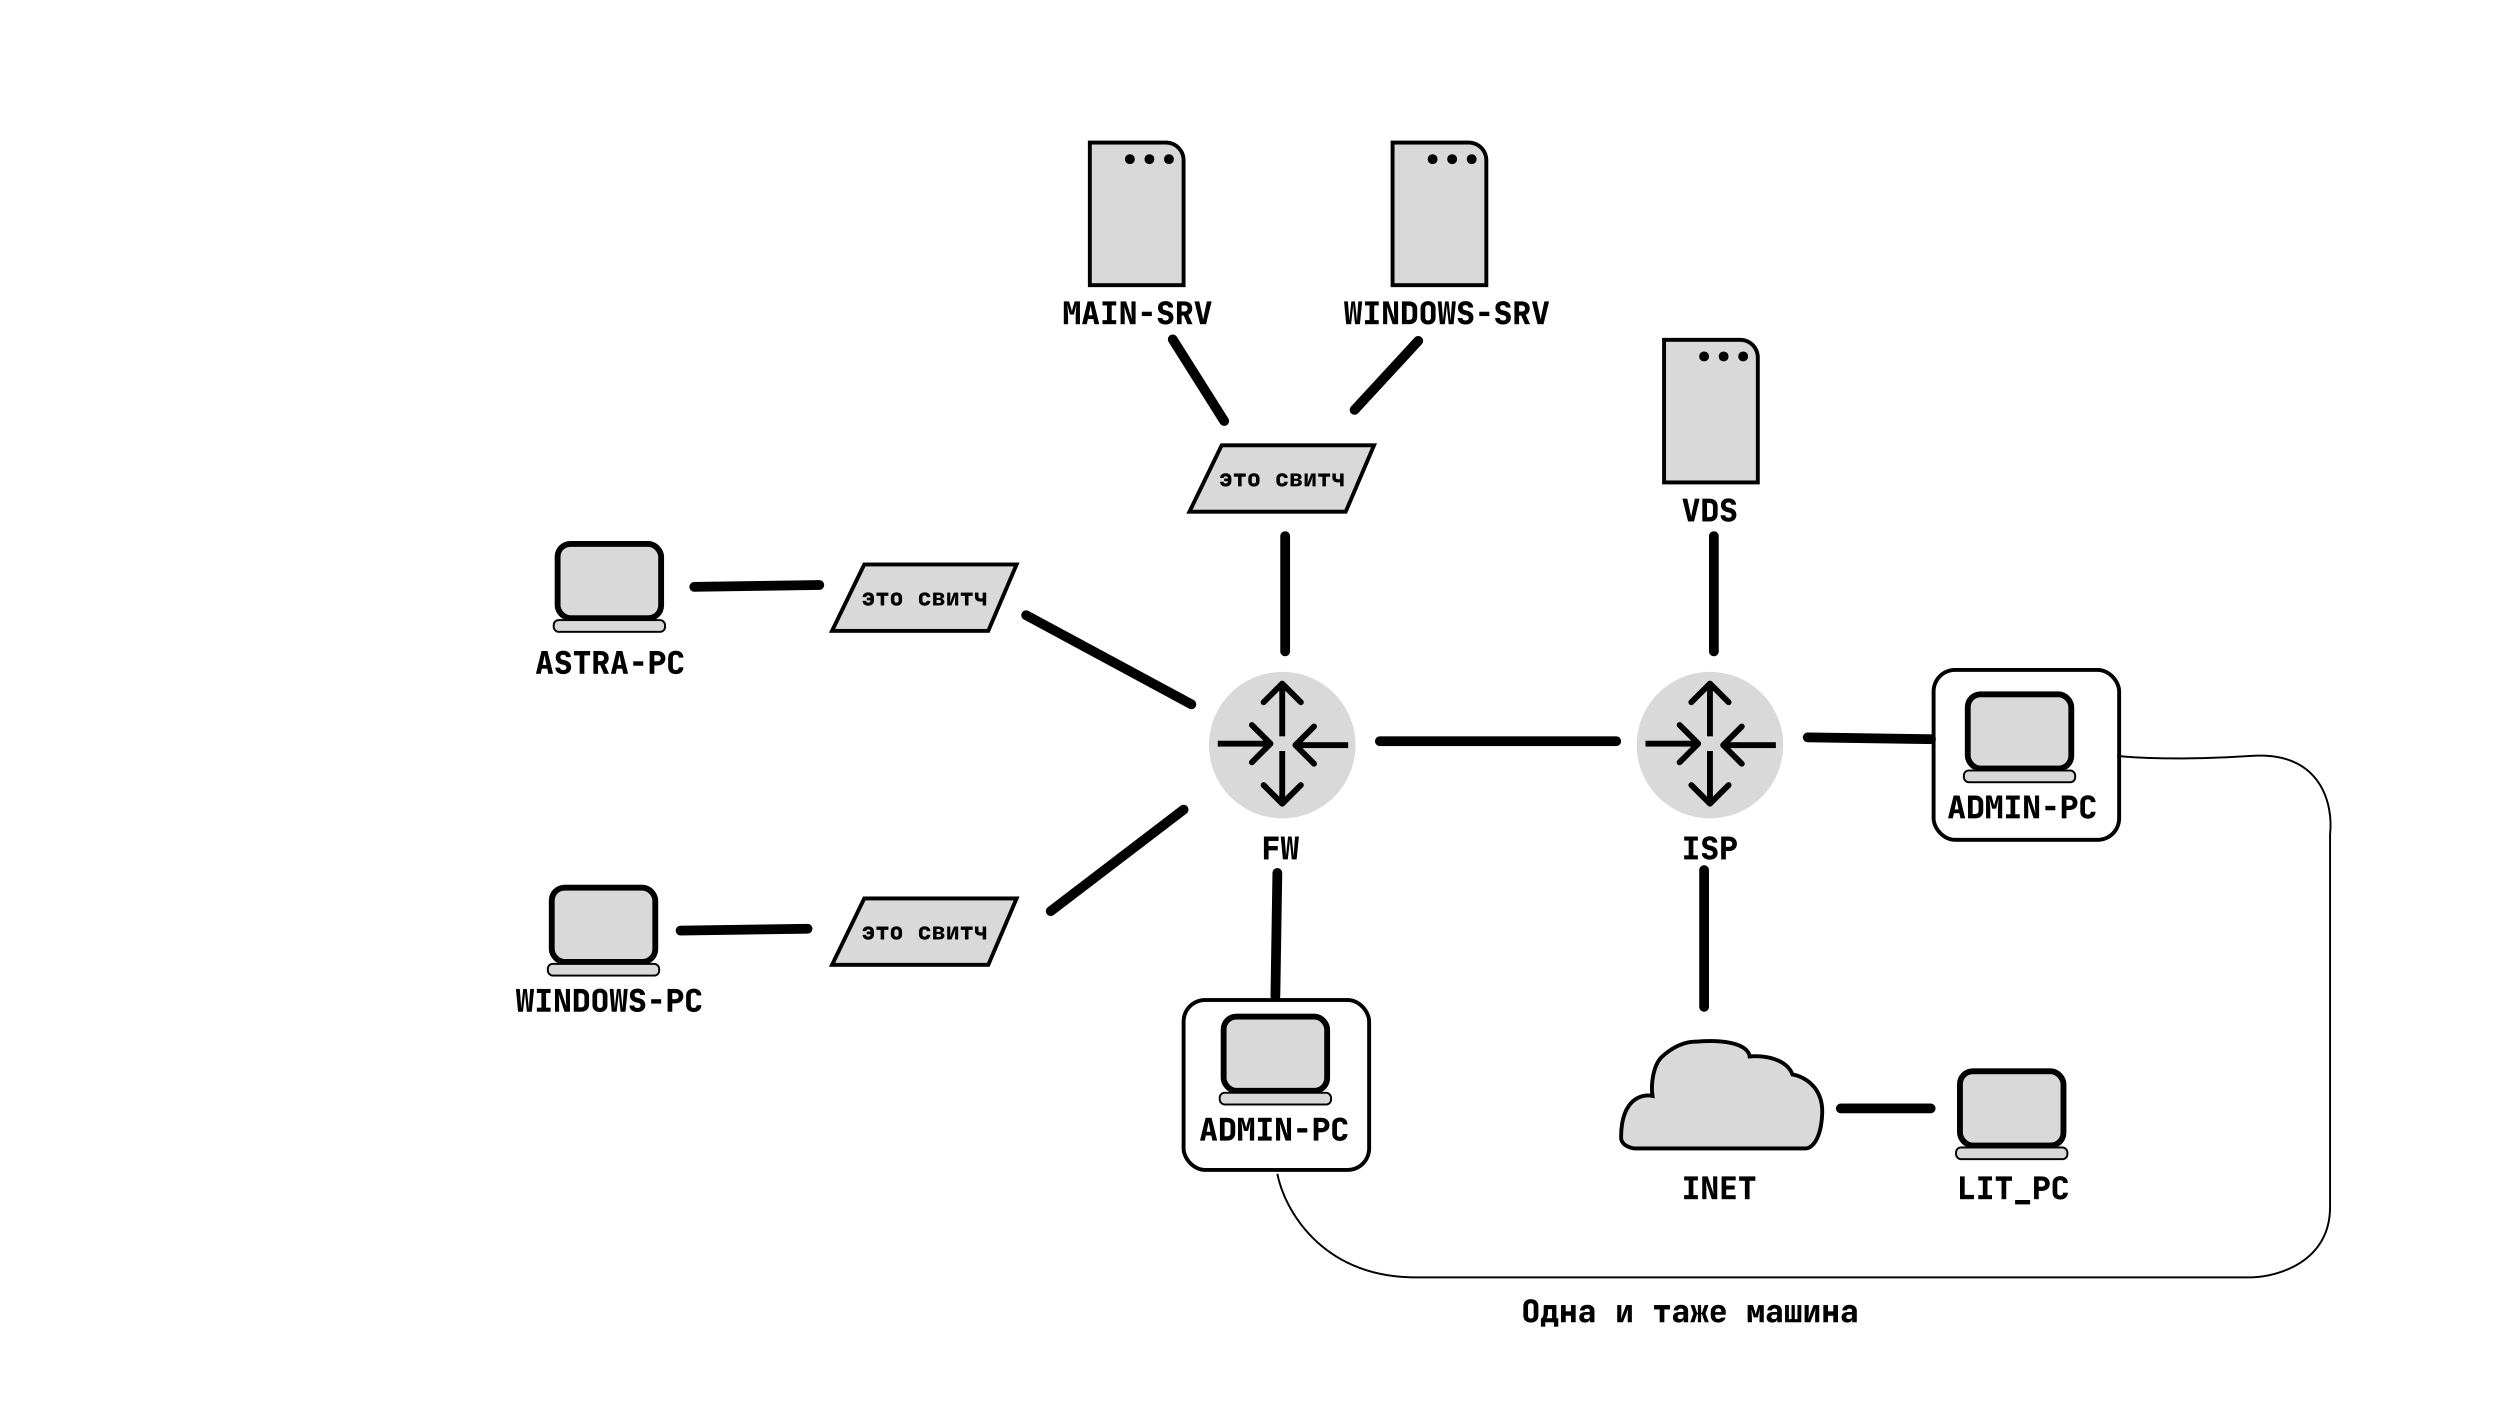 <svg width="1280" height="720" viewBox="0 0 1280 720" fill="none" xmlns="http://www.w3.org/2000/svg">
<rect width="1280" height="720" fill="white"/>
<circle cx="875.5" cy="381.5" r="37.5" fill="#D9D9D9"/>
<path d="M881.189 382.561C880.604 381.975 880.604 381.025 881.189 380.439L890.735 370.893C891.321 370.308 892.271 370.308 892.857 370.893C893.442 371.479 893.442 372.429 892.857 373.015L884.371 381.5L892.857 389.985C893.442 390.571 893.442 391.521 892.857 392.107C892.271 392.692 891.321 392.692 890.735 392.107L881.189 382.561ZM909.25 383H882.25V380H909.25V383Z" fill="black"/>
<path d="M870.561 381.811C871.146 381.225 871.146 380.275 870.561 379.689L861.015 370.143C860.429 369.558 859.479 369.558 858.893 370.143C858.308 370.729 858.308 371.679 858.893 372.265L867.379 380.75L858.893 389.235C858.308 389.821 858.308 390.771 858.893 391.357C859.479 391.942 860.429 391.942 861.015 391.357L870.561 381.811ZM842.5 382.25H869.5V379.25H842.5V382.25Z" fill="black"/>
<path d="M874.439 348.939C875.025 348.354 875.975 348.354 876.561 348.939L886.107 358.485C886.692 359.071 886.692 360.021 886.107 360.607C885.521 361.192 884.571 361.192 883.985 360.607L875.5 352.121L867.015 360.607C866.429 361.192 865.479 361.192 864.893 360.607C864.308 360.021 864.308 359.071 864.893 358.485L874.439 348.939ZM874 377V350H877V377H874Z" fill="black"/>
<path d="M874.439 412.561C875.025 413.146 875.975 413.146 876.561 412.561L886.107 403.015C886.692 402.429 886.692 401.479 886.107 400.893C885.521 400.308 884.571 400.308 883.985 400.893L875.5 409.379L867.015 400.893C866.429 400.308 865.479 400.308 864.893 400.893C864.308 401.479 864.308 402.429 864.893 403.015L874.439 412.561ZM874 384.5V411.5H877V384.5H874Z" fill="black"/>
<path d="M862.28 440V437.92H864.6V430.4H862.28V428.32H869.32V430.4H867V437.92H869.32V440H862.28ZM875.394 440.16C874.572 440.16 873.858 440.021 873.25 439.744C872.642 439.467 872.172 439.077 871.842 438.576C871.511 438.075 871.346 437.483 871.346 436.8H873.746C873.746 437.195 873.895 437.509 874.194 437.744C874.503 437.968 874.919 438.08 875.442 438.08C875.943 438.08 876.332 437.968 876.61 437.744C876.898 437.52 877.042 437.211 877.042 436.816C877.042 436.475 876.935 436.181 876.722 435.936C876.508 435.691 876.21 435.525 875.826 435.44L874.642 435.168C873.65 434.933 872.876 434.501 872.322 433.872C871.778 433.232 871.506 432.453 871.506 431.536C871.506 430.853 871.66 430.261 871.97 429.76C872.29 429.248 872.738 428.853 873.314 428.576C873.89 428.299 874.572 428.16 875.362 428.16C876.556 428.16 877.5 428.459 878.194 429.056C878.898 429.643 879.25 430.437 879.25 431.44H876.85C876.85 431.067 876.716 430.773 876.45 430.56C876.194 430.347 875.82 430.24 875.33 430.24C874.871 430.24 874.519 430.347 874.274 430.56C874.028 430.763 873.906 431.056 873.906 431.44C873.906 431.781 874.002 432.075 874.194 432.32C874.396 432.555 874.679 432.715 875.042 432.8L876.29 433.088C877.324 433.323 878.108 433.749 878.642 434.368C879.175 434.976 879.442 435.755 879.442 436.704C879.442 437.387 879.271 437.989 878.93 438.512C878.599 439.035 878.13 439.44 877.522 439.728C876.924 440.016 876.215 440.16 875.394 440.16ZM881.243 440V428.32H885.228C886.049 428.32 886.764 428.475 887.372 428.784C887.99 429.093 888.465 429.525 888.796 430.08C889.137 430.635 889.308 431.285 889.308 432.032C889.308 432.768 889.137 433.419 888.796 433.984C888.454 434.539 887.98 434.971 887.372 435.28C886.764 435.589 886.049 435.744 885.228 435.744H883.644V440H881.243ZM883.644 433.584H885.228C885.74 433.584 886.145 433.445 886.444 433.168C886.753 432.88 886.908 432.501 886.908 432.032C886.908 431.563 886.753 431.189 886.444 430.912C886.145 430.624 885.74 430.48 885.228 430.48H883.644V433.584Z" fill="black"/>
<path d="M997.4 419L1000.26 407.32H1003.3L1006.2 419H1003.75L1003.19 416.36H1000.41L999.848 419H997.4ZM1000.81 414.44H1002.78L1002.22 411.624C1002.14 411.219 1002.06 410.819 1001.98 410.424C1001.9 410.019 1001.84 409.704 1001.8 409.48C1001.76 409.704 1001.7 410.013 1001.62 410.408C1001.56 410.803 1001.49 411.203 1001.4 411.608L1000.81 414.44ZM1007.6 419V407.32H1011.39C1012.2 407.32 1012.91 407.475 1013.51 407.784C1014.11 408.093 1014.58 408.531 1014.91 409.096C1015.26 409.651 1015.43 410.307 1015.43 411.064V415.24C1015.43 415.987 1015.26 416.643 1014.91 417.208C1014.58 417.773 1014.11 418.216 1013.51 418.536C1012.91 418.845 1012.2 419 1011.39 419H1007.6ZM1010 416.76H1011.39C1011.88 416.76 1012.28 416.621 1012.58 416.344C1012.88 416.067 1013.03 415.699 1013.03 415.24V411.064C1013.03 410.616 1012.88 410.253 1012.58 409.976C1012.28 409.699 1011.88 409.56 1011.39 409.56H1010V416.76ZM1016.86 419V407.32H1019.56L1020.64 411C1020.75 411.384 1020.84 411.72 1020.89 412.008C1020.96 412.296 1020.99 412.499 1021 412.616C1021.01 412.499 1021.05 412.296 1021.1 412.008C1021.16 411.72 1021.25 411.384 1021.36 411L1022.41 407.32H1025.12V419H1022.92V415.8C1022.92 415.213 1022.93 414.6 1022.96 413.96C1022.99 413.309 1023.02 412.664 1023.07 412.024C1023.11 411.384 1023.16 410.787 1023.21 410.232C1023.26 409.667 1023.31 409.176 1023.36 408.76L1022.01 414.04H1019.98L1018.57 408.76C1018.62 409.155 1018.68 409.629 1018.73 410.184C1018.78 410.728 1018.83 411.32 1018.88 411.96C1018.93 412.589 1018.97 413.235 1019 413.896C1019.04 414.557 1019.05 415.192 1019.05 415.8V419H1016.86ZM1027.06 419V416.92H1029.38V409.4H1027.06V407.32H1034.1V409.4H1031.78V416.92H1034.1V419H1027.06ZM1036.34 419V407.32H1039.14L1042.16 416.36C1042.13 415.965 1042.09 415.512 1042.05 415C1042 414.477 1041.97 413.96 1041.94 413.448C1041.91 412.925 1041.9 412.483 1041.9 412.12V407.32H1044.02V419H1041.22L1038.22 409.96C1038.26 410.301 1038.29 410.707 1038.32 411.176C1038.35 411.645 1038.38 412.12 1038.4 412.6C1038.43 413.08 1038.45 413.507 1038.45 413.88V419H1036.34ZM1047.21 414.84V412.6H1052.33V414.84H1047.21ZM1055.62 419V407.32H1059.6C1060.42 407.32 1061.14 407.475 1061.75 407.784C1062.37 408.093 1062.84 408.525 1063.17 409.08C1063.51 409.635 1063.68 410.285 1063.68 411.032C1063.68 411.768 1063.51 412.419 1063.17 412.984C1062.83 413.539 1062.35 413.971 1061.75 414.28C1061.14 414.589 1060.42 414.744 1059.6 414.744H1058.02V419H1055.62ZM1058.02 412.584H1059.6C1060.11 412.584 1060.52 412.445 1060.82 412.168C1061.13 411.88 1061.28 411.501 1061.28 411.032C1061.28 410.563 1061.13 410.189 1060.82 409.912C1060.52 409.624 1060.11 409.48 1059.6 409.48H1058.02V412.584ZM1069.02 419.16C1068.24 419.16 1067.56 419.016 1066.97 418.728C1066.39 418.429 1065.93 418.019 1065.6 417.496C1065.28 416.963 1065.12 416.344 1065.12 415.64V410.68C1065.12 409.965 1065.28 409.347 1065.6 408.824C1065.93 408.301 1066.39 407.896 1066.97 407.608C1067.56 407.309 1068.24 407.16 1069.02 407.16C1069.81 407.16 1070.49 407.309 1071.07 407.608C1071.65 407.896 1072.11 408.301 1072.43 408.824C1072.76 409.347 1072.92 409.965 1072.92 410.68H1070.52C1070.52 410.211 1070.39 409.853 1070.12 409.608C1069.87 409.363 1069.5 409.24 1069.02 409.24C1068.54 409.24 1068.17 409.363 1067.9 409.608C1067.64 409.853 1067.52 410.211 1067.52 410.68V415.64C1067.52 416.099 1067.64 416.456 1067.9 416.712C1068.17 416.957 1068.54 417.08 1069.02 417.08C1069.5 417.08 1069.87 416.957 1070.12 416.712C1070.39 416.456 1070.52 416.099 1070.52 415.64H1072.92C1072.92 416.344 1072.76 416.963 1072.43 417.496C1072.11 418.019 1071.65 418.429 1071.07 418.728C1070.49 419.016 1069.81 419.16 1069.02 419.16Z" fill="black"/>
<path d="M647.12 440V428.32H654.64V430.56H649.488V433.152H654.224V435.392H649.52V440H647.12ZM656.842 440L655.754 428.32H657.722L658.314 436.128C658.324 436.277 658.335 436.491 658.346 436.768C658.356 437.035 658.367 437.317 658.378 437.616C658.399 437.904 658.41 438.165 658.41 438.4C658.431 438.165 658.452 437.904 658.474 437.616C658.506 437.317 658.538 437.035 658.57 436.768C658.602 436.491 658.623 436.277 658.634 436.128L659.498 428.32H661.322L662.154 436.128C662.175 436.277 662.196 436.491 662.218 436.768C662.25 437.035 662.282 437.317 662.314 437.616C662.356 437.904 662.388 438.165 662.41 438.4C662.42 438.165 662.431 437.904 662.442 437.616C662.452 437.317 662.463 437.035 662.474 436.768C662.484 436.491 662.495 436.277 662.506 436.128L663.05 428.32H665.034L663.866 440H661.37L660.586 432.24C660.564 432.059 660.543 431.824 660.522 431.536C660.5 431.237 660.479 430.928 660.458 430.608C660.436 430.288 660.415 430.005 660.394 429.76C660.383 430.005 660.367 430.288 660.346 430.608C660.324 430.928 660.303 431.237 660.282 431.536C660.26 431.824 660.239 432.059 660.218 432.24L659.354 440H656.842Z" fill="black"/>
<path d="M544.672 166V154.32H547.376L548.448 158C548.565 158.384 548.651 158.72 548.704 159.008C548.768 159.296 548.805 159.499 548.816 159.616C548.827 159.499 548.859 159.296 548.912 159.008C548.976 158.72 549.061 158.384 549.168 158L550.224 154.32H552.928V166H550.736V162.8C550.736 162.213 550.747 161.6 550.768 160.96C550.8 160.309 550.837 159.664 550.88 159.024C550.923 158.384 550.971 157.787 551.024 157.232C551.077 156.667 551.125 156.176 551.168 155.76L549.824 161.04H547.792L546.384 155.76C546.437 156.155 546.491 156.629 546.544 157.184C546.597 157.728 546.645 158.32 546.688 158.96C546.741 159.589 546.784 160.235 546.816 160.896C546.848 161.557 546.864 162.192 546.864 162.8V166H544.672ZM553.994 166L556.858 154.32H559.898L562.794 166H560.346L559.786 163.36H557.002L556.442 166H553.994ZM557.402 161.44H559.37L558.81 158.624C558.735 158.219 558.655 157.819 558.57 157.424C558.495 157.019 558.436 156.704 558.394 156.48C558.351 156.704 558.292 157.013 558.218 157.408C558.154 157.803 558.079 158.203 557.994 158.608L557.402 161.44ZM564.468 166V163.92H566.788V156.4H564.468V154.32H571.508V156.4H569.188V163.92H571.508V166H564.468ZM573.741 166V154.32H576.541L579.565 163.36C579.533 162.965 579.496 162.512 579.453 162C579.411 161.477 579.373 160.96 579.341 160.448C579.32 159.925 579.309 159.483 579.309 159.12V154.32H581.421V166H578.621L575.629 156.96C575.661 157.301 575.693 157.707 575.725 158.176C575.757 158.645 575.784 159.12 575.805 159.6C575.837 160.08 575.853 160.507 575.853 160.88V166H573.741ZM584.615 161.84V159.6H589.735V161.84H584.615ZM596.769 166.16C595.947 166.16 595.233 166.021 594.625 165.744C594.017 165.467 593.547 165.077 593.217 164.576C592.886 164.075 592.721 163.483 592.721 162.8H595.121C595.121 163.195 595.27 163.509 595.569 163.744C595.878 163.968 596.294 164.08 596.817 164.08C597.318 164.08 597.707 163.968 597.985 163.744C598.273 163.52 598.417 163.211 598.417 162.816C598.417 162.475 598.31 162.181 598.097 161.936C597.883 161.691 597.585 161.525 597.201 161.44L596.017 161.168C595.025 160.933 594.251 160.501 593.697 159.872C593.153 159.232 592.881 158.453 592.881 157.536C592.881 156.853 593.035 156.261 593.345 155.76C593.665 155.248 594.113 154.853 594.689 154.576C595.265 154.299 595.947 154.16 596.737 154.16C597.931 154.16 598.875 154.459 599.569 155.056C600.273 155.643 600.625 156.437 600.625 157.44H598.225C598.225 157.067 598.091 156.773 597.825 156.56C597.569 156.347 597.195 156.24 596.705 156.24C596.246 156.24 595.894 156.347 595.649 156.56C595.403 156.763 595.281 157.056 595.281 157.44C595.281 157.781 595.377 158.075 595.569 158.32C595.771 158.555 596.054 158.715 596.417 158.8L597.665 159.088C598.699 159.323 599.483 159.749 600.017 160.368C600.55 160.976 600.817 161.755 600.817 162.704C600.817 163.387 600.646 163.989 600.305 164.512C599.974 165.035 599.505 165.44 598.897 165.728C598.299 166.016 597.59 166.16 596.769 166.16ZM602.603 166V154.32H606.363C607.195 154.32 607.915 154.464 608.523 154.752C609.131 155.04 609.6 155.451 609.931 155.984C610.272 156.517 610.443 157.147 610.443 157.872C610.443 158.629 610.256 159.307 609.883 159.904C609.52 160.501 609.024 160.933 608.395 161.2L610.602 166H607.995L606.107 161.584H604.987V166H602.603ZM604.987 159.504H606.363C606.896 159.504 607.307 159.371 607.595 159.104C607.893 158.837 608.043 158.464 608.043 157.984C608.043 157.483 607.893 157.093 607.595 156.816C607.307 156.539 606.896 156.4 606.363 156.4H604.987V159.504ZM614.452 166L611.556 154.32H614.036L615.652 161.696C615.706 161.952 615.77 162.277 615.844 162.672C615.93 163.067 615.994 163.403 616.036 163.68C616.079 163.403 616.132 163.067 616.196 162.672C616.26 162.277 616.319 161.947 616.372 161.68L617.94 154.32H620.356L617.492 166H614.452Z" fill="black"/>
<path d="M274.4 345L277.264 333.32H280.304L283.2 345H280.752L280.192 342.36H277.408L276.848 345H274.4ZM277.808 340.44H279.776L279.216 337.624C279.141 337.219 279.061 336.819 278.976 336.424C278.901 336.019 278.843 335.704 278.8 335.48C278.757 335.704 278.699 336.013 278.624 336.408C278.56 336.803 278.485 337.203 278.4 337.608L277.808 340.44ZM288.394 345.16C287.572 345.16 286.858 345.021 286.25 344.744C285.642 344.467 285.172 344.077 284.842 343.576C284.511 343.075 284.346 342.483 284.346 341.8H286.746C286.746 342.195 286.895 342.509 287.194 342.744C287.503 342.968 287.919 343.08 288.442 343.08C288.943 343.08 289.332 342.968 289.61 342.744C289.898 342.52 290.042 342.211 290.042 341.816C290.042 341.475 289.935 341.181 289.722 340.936C289.508 340.691 289.21 340.525 288.826 340.44L287.642 340.168C286.65 339.933 285.876 339.501 285.322 338.872C284.778 338.232 284.506 337.453 284.506 336.536C284.506 335.853 284.66 335.261 284.97 334.76C285.29 334.248 285.738 333.853 286.314 333.576C286.89 333.299 287.572 333.16 288.362 333.16C289.556 333.16 290.5 333.459 291.194 334.056C291.898 334.643 292.25 335.437 292.25 336.44H289.85C289.85 336.067 289.716 335.773 289.45 335.56C289.194 335.347 288.82 335.24 288.33 335.24C287.871 335.24 287.519 335.347 287.274 335.56C287.028 335.763 286.906 336.056 286.906 336.44C286.906 336.781 287.002 337.075 287.194 337.32C287.396 337.555 287.679 337.715 288.042 337.8L289.29 338.088C290.324 338.323 291.108 338.749 291.642 339.368C292.175 339.976 292.442 340.755 292.442 341.704C292.442 342.387 292.271 342.989 291.93 343.512C291.599 344.035 291.13 344.44 290.522 344.728C289.924 345.016 289.215 345.16 288.394 345.16ZM296.788 345V335.56H293.828V333.32H302.148V335.56H299.188V345H296.788ZM303.821 345V333.32H307.581C308.413 333.32 309.133 333.464 309.741 333.752C310.349 334.04 310.819 334.451 311.149 334.984C311.491 335.517 311.661 336.147 311.661 336.872C311.661 337.629 311.475 338.307 311.101 338.904C310.739 339.501 310.243 339.933 309.613 340.2L311.821 345H309.213L307.325 340.584H306.205V345H303.821ZM306.205 338.504H307.581C308.115 338.504 308.525 338.371 308.813 338.104C309.112 337.837 309.261 337.464 309.261 336.984C309.261 336.483 309.112 336.093 308.813 335.816C308.525 335.539 308.115 335.4 307.581 335.4H306.205V338.504ZM312.775 345L315.639 333.32H318.679L321.575 345H319.127L318.567 342.36H315.783L315.223 345H312.775ZM316.183 340.44H318.151L317.591 337.624C317.516 337.219 317.436 336.819 317.351 336.424C317.276 336.019 317.218 335.704 317.175 335.48C317.132 335.704 317.074 336.013 316.999 336.408C316.935 336.803 316.86 337.203 316.775 337.608L316.183 340.44ZM324.209 340.84V338.6H329.329V340.84H324.209ZM332.618 345V333.32H336.603C337.424 333.32 338.139 333.475 338.747 333.784C339.365 334.093 339.84 334.525 340.171 335.08C340.512 335.635 340.683 336.285 340.683 337.032C340.683 337.768 340.512 338.419 340.171 338.984C339.829 339.539 339.355 339.971 338.747 340.28C338.139 340.589 337.424 340.744 336.603 340.744H335.019V345H332.618ZM335.019 338.584H336.603C337.115 338.584 337.52 338.445 337.819 338.168C338.128 337.88 338.283 337.501 338.283 337.032C338.283 336.563 338.128 336.189 337.819 335.912C337.52 335.624 337.115 335.48 336.603 335.48H335.019V338.584ZM346.02 345.16C345.242 345.16 344.559 345.016 343.972 344.728C343.386 344.429 342.927 344.019 342.596 343.496C342.276 342.963 342.116 342.344 342.116 341.64V336.68C342.116 335.965 342.276 335.347 342.596 334.824C342.927 334.301 343.386 333.896 343.972 333.608C344.559 333.309 345.242 333.16 346.02 333.16C346.81 333.16 347.492 333.309 348.068 333.608C348.655 333.896 349.108 334.301 349.428 334.824C349.759 335.347 349.924 335.965 349.924 336.68H347.524C347.524 336.211 347.391 335.853 347.124 335.608C346.868 335.363 346.5 335.24 346.02 335.24C345.54 335.24 345.167 335.363 344.9 335.608C344.644 335.853 344.516 336.211 344.516 336.68V341.64C344.516 342.099 344.644 342.456 344.9 342.712C345.167 342.957 345.54 343.08 346.02 343.08C346.5 343.08 346.868 342.957 347.124 342.712C347.391 342.456 347.524 342.099 347.524 341.64H349.924C349.924 342.344 349.759 342.963 349.428 343.496C349.108 344.019 348.655 344.429 348.068 344.728C347.492 345.016 346.81 345.16 346.02 345.16Z" fill="black"/>
<path d="M265.248 518L264.16 506.32H266.128L266.72 514.128C266.731 514.277 266.741 514.491 266.752 514.768C266.763 515.035 266.773 515.317 266.784 515.616C266.805 515.904 266.816 516.165 266.816 516.4C266.837 516.165 266.859 515.904 266.88 515.616C266.912 515.317 266.944 515.035 266.976 514.768C267.008 514.491 267.029 514.277 267.04 514.128L267.904 506.32H269.728L270.56 514.128C270.581 514.277 270.603 514.491 270.624 514.768C270.656 515.035 270.688 515.317 270.72 515.616C270.763 515.904 270.795 516.165 270.816 516.4C270.827 516.165 270.837 515.904 270.848 515.616C270.859 515.317 270.869 515.035 270.88 514.768C270.891 514.491 270.901 514.277 270.912 514.128L271.456 506.32H273.44L272.272 518H269.776L268.992 510.24C268.971 510.059 268.949 509.824 268.928 509.536C268.907 509.237 268.885 508.928 268.864 508.608C268.843 508.288 268.821 508.005 268.8 507.76C268.789 508.005 268.773 508.288 268.752 508.608C268.731 508.928 268.709 509.237 268.688 509.536C268.667 509.824 268.645 510.059 268.624 510.24L267.76 518H265.248ZM274.874 518V515.92H277.194V508.4H274.874V506.32H281.914V508.4H279.594V515.92H281.914V518H274.874ZM284.148 518V506.32H286.948L289.972 515.36C289.94 514.965 289.902 514.512 289.86 514C289.817 513.477 289.78 512.96 289.748 512.448C289.726 511.925 289.716 511.483 289.716 511.12V506.32H291.828V518H289.028L286.036 508.96C286.068 509.301 286.1 509.707 286.132 510.176C286.164 510.645 286.19 511.12 286.212 511.6C286.244 512.08 286.26 512.507 286.26 512.88V518H284.148ZM293.789 518V506.32H297.581C298.392 506.32 299.096 506.475 299.693 506.784C300.301 507.093 300.771 507.531 301.101 508.096C301.443 508.651 301.613 509.307 301.613 510.064V514.24C301.613 514.987 301.443 515.643 301.101 516.208C300.771 516.773 300.301 517.216 299.693 517.536C299.096 517.845 298.392 518 297.581 518H293.789ZM296.189 515.76H297.581C298.072 515.76 298.467 515.621 298.765 515.344C299.064 515.067 299.213 514.699 299.213 514.24V510.064C299.213 509.616 299.064 509.253 298.765 508.976C298.467 508.699 298.072 508.56 297.581 508.56H296.189V515.76ZM307.175 518.16C306.396 518.16 305.719 518.016 305.143 517.728C304.567 517.429 304.119 517.019 303.799 516.496C303.49 515.963 303.335 515.344 303.335 514.64V509.68C303.335 508.976 303.49 508.363 303.799 507.84C304.119 507.307 304.567 506.896 305.143 506.608C305.719 506.309 306.396 506.16 307.175 506.16C307.964 506.16 308.642 506.309 309.207 506.608C309.783 506.896 310.226 507.307 310.535 507.84C310.855 508.363 311.015 508.976 311.015 509.68V514.64C311.015 515.344 310.855 515.963 310.535 516.496C310.226 517.019 309.783 517.429 309.207 517.728C308.642 518.016 307.964 518.16 307.175 518.16ZM307.175 516.08C307.655 516.08 308.012 515.957 308.247 515.712C308.492 515.456 308.615 515.099 308.615 514.64V509.68C308.615 509.211 308.498 508.853 308.263 508.608C308.028 508.363 307.666 508.24 307.175 508.24C306.684 508.24 306.322 508.363 306.087 508.608C305.852 508.853 305.735 509.211 305.735 509.68V514.64C305.735 515.099 305.852 515.456 306.087 515.712C306.332 515.957 306.695 516.08 307.175 516.08ZM313.217 518L312.129 506.32H314.097L314.689 514.128C314.699 514.277 314.71 514.491 314.721 514.768C314.731 515.035 314.742 515.317 314.753 515.616C314.774 515.904 314.785 516.165 314.785 516.4C314.806 516.165 314.827 515.904 314.849 515.616C314.881 515.317 314.913 515.035 314.945 514.768C314.977 514.491 314.998 514.277 315.009 514.128L315.873 506.32H317.697L318.529 514.128C318.55 514.277 318.571 514.491 318.593 514.768C318.625 515.035 318.657 515.317 318.689 515.616C318.731 515.904 318.763 516.165 318.785 516.4C318.795 516.165 318.806 515.904 318.817 515.616C318.827 515.317 318.838 515.035 318.849 514.768C318.859 514.491 318.87 514.277 318.881 514.128L319.425 506.32H321.409L320.241 518H317.745L316.961 510.24C316.939 510.059 316.918 509.824 316.897 509.536C316.875 509.237 316.854 508.928 316.833 508.608C316.811 508.288 316.79 508.005 316.769 507.76C316.758 508.005 316.742 508.288 316.721 508.608C316.699 508.928 316.678 509.237 316.657 509.536C316.635 509.824 316.614 510.059 316.593 510.24L315.729 518H313.217ZM326.363 518.16C325.541 518.16 324.827 518.021 324.219 517.744C323.611 517.467 323.141 517.077 322.811 516.576C322.48 516.075 322.315 515.483 322.315 514.8H324.715C324.715 515.195 324.864 515.509 325.163 515.744C325.472 515.968 325.888 516.08 326.411 516.08C326.912 516.08 327.301 515.968 327.579 515.744C327.867 515.52 328.011 515.211 328.011 514.816C328.011 514.475 327.904 514.181 327.691 513.936C327.477 513.691 327.179 513.525 326.795 513.44L325.611 513.168C324.619 512.933 323.845 512.501 323.291 511.872C322.747 511.232 322.475 510.453 322.475 509.536C322.475 508.853 322.629 508.261 322.939 507.76C323.259 507.248 323.707 506.853 324.283 506.576C324.859 506.299 325.541 506.16 326.331 506.16C327.525 506.16 328.469 506.459 329.163 507.056C329.867 507.643 330.219 508.437 330.219 509.44H327.819C327.819 509.067 327.685 508.773 327.419 508.56C327.163 508.347 326.789 508.24 326.299 508.24C325.84 508.24 325.488 508.347 325.243 508.56C324.997 508.763 324.875 509.056 324.875 509.44C324.875 509.781 324.971 510.075 325.163 510.32C325.365 510.555 325.648 510.715 326.011 510.8L327.259 511.088C328.293 511.323 329.077 511.749 329.611 512.368C330.144 512.976 330.411 513.755 330.411 514.704C330.411 515.387 330.24 515.989 329.899 516.512C329.568 517.035 329.099 517.44 328.491 517.728C327.893 518.016 327.184 518.16 326.363 518.16ZM333.396 513.84V511.6H338.516V513.84H333.396ZM341.806 518V506.32H345.79C346.611 506.32 347.326 506.475 347.934 506.784C348.553 507.093 349.027 507.525 349.358 508.08C349.699 508.635 349.87 509.285 349.87 510.032C349.87 510.768 349.699 511.419 349.358 511.984C349.017 512.539 348.542 512.971 347.934 513.28C347.326 513.589 346.611 513.744 345.79 513.744H344.206V518H341.806ZM344.206 511.584H345.79C346.302 511.584 346.707 511.445 347.006 511.168C347.315 510.88 347.47 510.501 347.47 510.032C347.47 509.563 347.315 509.189 347.006 508.912C346.707 508.624 346.302 508.48 345.79 508.48H344.206V511.584ZM355.208 518.16C354.429 518.16 353.746 518.016 353.16 517.728C352.573 517.429 352.114 517.019 351.784 516.496C351.464 515.963 351.304 515.344 351.304 514.64V509.68C351.304 508.965 351.464 508.347 351.784 507.824C352.114 507.301 352.573 506.896 353.16 506.608C353.746 506.309 354.429 506.16 355.208 506.16C355.997 506.16 356.68 506.309 357.256 506.608C357.842 506.896 358.296 507.301 358.616 507.824C358.946 508.347 359.112 508.965 359.112 509.68H356.712C356.712 509.211 356.578 508.853 356.312 508.608C356.056 508.363 355.688 508.24 355.208 508.24C354.728 508.24 354.354 508.363 354.088 508.608C353.832 508.853 353.704 509.211 353.704 509.68V514.64C353.704 515.099 353.832 515.456 354.088 515.712C354.354 515.957 354.728 516.08 355.208 516.08C355.688 516.08 356.056 515.957 356.312 515.712C356.578 515.456 356.712 515.099 356.712 514.64H359.112C359.112 515.344 358.946 515.963 358.616 516.496C358.296 517.019 357.842 517.429 357.256 517.728C356.68 518.016 355.997 518.16 355.208 518.16Z" fill="black"/>
<path d="M862.28 614V611.92H864.6V604.4H862.28V602.32H869.32V604.4H867V611.92H869.32V614H862.28ZM871.554 614V602.32H874.354L877.378 611.36C877.346 610.965 877.308 610.512 877.266 610C877.223 609.477 877.186 608.96 877.154 608.448C877.132 607.925 877.122 607.483 877.122 607.12V602.32H879.234V614H876.434L873.442 604.96C873.474 605.301 873.506 605.707 873.538 606.176C873.57 606.645 873.596 607.12 873.618 607.6C873.65 608.08 873.666 608.507 873.666 608.88V614H871.554ZM881.468 614V602.32H888.668V604.368H883.82V606.992H888.108V609.04H883.82V611.952H888.668V614H881.468ZM893.381 614V604.56H890.421V602.32H898.741V604.56H895.781V614H893.381Z" fill="black"/>
<path d="M1003.52 614V602.32H1005.92V611.76H1010.64V614H1003.52ZM1012.87 614V611.92H1015.19V604.4H1012.87V602.32H1019.91V604.4H1017.59V611.92H1019.91V614H1012.87ZM1024.79 614V604.56H1021.83V602.32H1030.15V604.56H1027.19V614H1024.79ZM1031.74 616.64V614.4H1039.42V616.64H1031.74ZM1041.43 614V602.32H1045.42C1046.24 602.32 1046.95 602.475 1047.56 602.784C1048.18 603.093 1048.65 603.525 1048.98 604.08C1049.32 604.635 1049.5 605.285 1049.5 606.032C1049.5 606.768 1049.32 607.419 1048.98 607.984C1048.64 608.539 1048.17 608.971 1047.56 609.28C1046.95 609.589 1046.24 609.744 1045.42 609.744H1043.83V614H1041.43ZM1043.83 607.584H1045.42C1045.93 607.584 1046.33 607.445 1046.63 607.168C1046.94 606.88 1047.1 606.501 1047.1 606.032C1047.1 605.563 1046.94 605.189 1046.63 604.912C1046.33 604.624 1045.93 604.48 1045.42 604.48H1043.83V607.584ZM1054.83 614.16C1054.05 614.16 1053.37 614.016 1052.78 613.728C1052.2 613.429 1051.74 613.019 1051.41 612.496C1051.09 611.963 1050.93 611.344 1050.93 610.64V605.68C1050.93 604.965 1051.09 604.347 1051.41 603.824C1051.74 603.301 1052.2 602.896 1052.78 602.608C1053.37 602.309 1054.05 602.16 1054.83 602.16C1055.62 602.16 1056.3 602.309 1056.88 602.608C1057.47 602.896 1057.92 603.301 1058.24 603.824C1058.57 604.347 1058.74 604.965 1058.74 605.68H1056.34C1056.34 605.211 1056.2 604.853 1055.94 604.608C1055.68 604.363 1055.31 604.24 1054.83 604.24C1054.35 604.24 1053.98 604.363 1053.71 604.608C1053.46 604.853 1053.33 605.211 1053.33 605.68V610.64C1053.33 611.099 1053.46 611.456 1053.71 611.712C1053.98 611.957 1054.35 612.08 1054.83 612.08C1055.31 612.08 1055.68 611.957 1055.94 611.712C1056.2 611.456 1056.34 611.099 1056.34 610.64H1058.74C1058.74 611.344 1058.57 611.963 1058.24 612.496C1057.92 613.019 1057.47 613.429 1056.88 613.728C1056.3 614.016 1055.62 614.16 1054.83 614.16Z" fill="black"/>
<circle cx="656.5" cy="381.5" r="37.5" fill="#D9D9D9"/>
<path d="M662.189 382.561C661.604 381.975 661.604 381.025 662.189 380.439L671.735 370.893C672.321 370.308 673.271 370.308 673.857 370.893C674.442 371.479 674.442 372.429 673.857 373.015L665.371 381.5L673.857 389.985C674.442 390.571 674.442 391.521 673.857 392.107C673.271 392.692 672.321 392.692 671.735 392.107L662.189 382.561ZM690.25 383H663.25V380H690.25V383Z" fill="black"/>
<path d="M651.561 381.811C652.146 381.225 652.146 380.275 651.561 379.689L642.015 370.143C641.429 369.558 640.479 369.558 639.893 370.143C639.308 370.729 639.308 371.679 639.893 372.265L648.379 380.75L639.893 389.235C639.308 389.821 639.308 390.771 639.893 391.357C640.479 391.942 641.429 391.942 642.015 391.357L651.561 381.811ZM623.5 382.25H650.5V379.25H623.5V382.25Z" fill="black"/>
<path d="M655.439 348.939C656.025 348.354 656.975 348.354 657.561 348.939L667.107 358.485C667.692 359.071 667.692 360.021 667.107 360.607C666.521 361.192 665.571 361.192 664.985 360.607L656.5 352.121L648.015 360.607C647.429 361.192 646.479 361.192 645.893 360.607C645.308 360.021 645.308 359.071 645.893 358.485L655.439 348.939ZM655 377V350H658V377H655Z" fill="black"/>
<path d="M655.439 412.561C656.025 413.146 656.975 413.146 657.561 412.561L667.107 403.015C667.692 402.429 667.692 401.479 667.107 400.893C666.521 400.308 665.571 400.308 664.985 400.893L656.5 409.379L648.015 400.893C647.429 400.308 646.479 400.308 645.893 400.893C645.308 401.479 645.308 402.429 645.893 403.015L655.439 412.561ZM655 384.5V411.5H658V384.5H655Z" fill="black"/>
<line x1="706.5" y1="379.5" x2="827.5" y2="379.5" stroke="black" stroke-width="5" stroke-linecap="round"/>
<path d="M846.042 561.078C840.697 559.956 830.007 562.592 830.007 582.111C829.793 586.149 834.419 587.72 836.759 588H924.53C927.061 588 932.294 584.466 932.969 570.332C933.644 556.198 923.123 550.982 917.778 550.141C914.402 541.391 901.743 540.325 895.835 540.886C894.485 532.81 877.268 532.473 868.829 533.314C866.297 533.314 859.545 533.314 851.106 540.886C846.345 545.158 845.198 555.189 846.042 561.078Z" fill="#D9D9D9" stroke="black" stroke-width="2"/>
<line x1="872.5" y1="445.5" x2="872.5" y2="515.5" stroke="black" stroke-width="5" stroke-linecap="round"/>
<rect x="1003.5" y="548.5" width="53" height="38" rx="6.5" fill="#D9D9D9" stroke="black" stroke-width="3"/>
<rect x="1001.5" y="587.5" width="57" height="6" rx="2.5" fill="#D9D9D9" stroke="black"/>
<line x1="942.5" y1="567.5" x2="988.5" y2="567.5" stroke="black" stroke-width="5" stroke-linecap="round"/>
<path d="M558 73H597C601.971 73 606 77.029 606 82V146H558V73Z" fill="#D9D9D9" stroke="black" stroke-width="2"/>
<circle cx="598.5" cy="81.5" r="2.5" fill="black"/>
<circle cx="588.5" cy="81.5" r="2.5" fill="black"/>
<circle cx="578.5" cy="81.5" r="2.5" fill="black"/>
<line x1="658" y1="274.496" x2="658" y2="333.504" stroke="black" stroke-width="5" stroke-linecap="round"/>
<path d="M713 73H752C756.971 73 761 77.029 761 82V146H713V73Z" fill="#D9D9D9" stroke="black" stroke-width="2"/>
<circle cx="753.5" cy="81.5" r="2.5" fill="black"/>
<circle cx="743.5" cy="81.5" r="2.5" fill="black"/>
<circle cx="733.5" cy="81.5" r="2.5" fill="black"/>
<path d="M689.248 166L688.16 154.32H690.128L690.72 162.128C690.731 162.277 690.741 162.491 690.752 162.768C690.763 163.035 690.773 163.317 690.784 163.616C690.805 163.904 690.816 164.165 690.816 164.4C690.837 164.165 690.859 163.904 690.88 163.616C690.912 163.317 690.944 163.035 690.976 162.768C691.008 162.491 691.029 162.277 691.04 162.128L691.904 154.32H693.728L694.56 162.128C694.581 162.277 694.603 162.491 694.624 162.768C694.656 163.035 694.688 163.317 694.72 163.616C694.763 163.904 694.795 164.165 694.816 164.4C694.827 164.165 694.837 163.904 694.848 163.616C694.859 163.317 694.869 163.035 694.88 162.768C694.891 162.491 694.901 162.277 694.912 162.128L695.456 154.32H697.44L696.272 166H693.776L692.992 158.24C692.971 158.059 692.949 157.824 692.928 157.536C692.907 157.237 692.885 156.928 692.864 156.608C692.843 156.288 692.821 156.005 692.8 155.76C692.789 156.005 692.773 156.288 692.752 156.608C692.731 156.928 692.709 157.237 692.688 157.536C692.667 157.824 692.645 158.059 692.624 158.24L691.76 166H689.248ZM698.874 166V163.92H701.194V156.4H698.874V154.32H705.914V156.4H703.594V163.92H705.914V166H698.874ZM708.148 166V154.32H710.948L713.972 163.36C713.94 162.965 713.902 162.512 713.86 162C713.817 161.477 713.78 160.96 713.748 160.448C713.726 159.925 713.716 159.483 713.716 159.12V154.32H715.828V166H713.028L710.036 156.96C710.068 157.301 710.1 157.707 710.132 158.176C710.164 158.645 710.19 159.12 710.212 159.6C710.244 160.08 710.26 160.507 710.26 160.88V166H708.148ZM717.789 166V154.32H721.581C722.392 154.32 723.096 154.475 723.693 154.784C724.301 155.093 724.771 155.531 725.101 156.096C725.443 156.651 725.613 157.307 725.613 158.064V162.24C725.613 162.987 725.443 163.643 725.101 164.208C724.771 164.773 724.301 165.216 723.693 165.536C723.096 165.845 722.392 166 721.581 166H717.789ZM720.189 163.76H721.581C722.072 163.76 722.467 163.621 722.765 163.344C723.064 163.067 723.213 162.699 723.213 162.24V158.064C723.213 157.616 723.064 157.253 722.765 156.976C722.467 156.699 722.072 156.56 721.581 156.56H720.189V163.76ZM731.175 166.16C730.396 166.16 729.719 166.016 729.143 165.728C728.567 165.429 728.119 165.019 727.799 164.496C727.49 163.963 727.335 163.344 727.335 162.64V157.68C727.335 156.976 727.49 156.363 727.799 155.84C728.119 155.307 728.567 154.896 729.143 154.608C729.719 154.309 730.396 154.16 731.175 154.16C731.964 154.16 732.642 154.309 733.207 154.608C733.783 154.896 734.226 155.307 734.535 155.84C734.855 156.363 735.015 156.976 735.015 157.68V162.64C735.015 163.344 734.855 163.963 734.535 164.496C734.226 165.019 733.783 165.429 733.207 165.728C732.642 166.016 731.964 166.16 731.175 166.16ZM731.175 164.08C731.655 164.08 732.012 163.957 732.247 163.712C732.492 163.456 732.615 163.099 732.615 162.64V157.68C732.615 157.211 732.498 156.853 732.263 156.608C732.028 156.363 731.666 156.24 731.175 156.24C730.684 156.24 730.322 156.363 730.087 156.608C729.852 156.853 729.735 157.211 729.735 157.68V162.64C729.735 163.099 729.852 163.456 730.087 163.712C730.332 163.957 730.695 164.08 731.175 164.08ZM737.217 166L736.129 154.32H738.097L738.689 162.128C738.699 162.277 738.71 162.491 738.721 162.768C738.731 163.035 738.742 163.317 738.753 163.616C738.774 163.904 738.785 164.165 738.785 164.4C738.806 164.165 738.827 163.904 738.849 163.616C738.881 163.317 738.913 163.035 738.945 162.768C738.977 162.491 738.998 162.277 739.009 162.128L739.873 154.32H741.697L742.529 162.128C742.55 162.277 742.571 162.491 742.593 162.768C742.625 163.035 742.657 163.317 742.689 163.616C742.731 163.904 742.763 164.165 742.785 164.4C742.795 164.165 742.806 163.904 742.817 163.616C742.827 163.317 742.838 163.035 742.849 162.768C742.859 162.491 742.87 162.277 742.881 162.128L743.425 154.32H745.409L744.241 166H741.745L740.961 158.24C740.939 158.059 740.918 157.824 740.897 157.536C740.875 157.237 740.854 156.928 740.833 156.608C740.811 156.288 740.79 156.005 740.769 155.76C740.758 156.005 740.742 156.288 740.721 156.608C740.699 156.928 740.678 157.237 740.657 157.536C740.635 157.824 740.614 158.059 740.593 158.24L739.729 166H737.217ZM750.363 166.16C749.541 166.16 748.827 166.021 748.219 165.744C747.611 165.467 747.141 165.077 746.811 164.576C746.48 164.075 746.315 163.483 746.315 162.8H748.715C748.715 163.195 748.864 163.509 749.163 163.744C749.472 163.968 749.888 164.08 750.411 164.08C750.912 164.08 751.301 163.968 751.579 163.744C751.867 163.52 752.011 163.211 752.011 162.816C752.011 162.475 751.904 162.181 751.691 161.936C751.477 161.691 751.179 161.525 750.795 161.44L749.611 161.168C748.619 160.933 747.845 160.501 747.291 159.872C746.747 159.232 746.475 158.453 746.475 157.536C746.475 156.853 746.629 156.261 746.939 155.76C747.259 155.248 747.707 154.853 748.283 154.576C748.859 154.299 749.541 154.16 750.331 154.16C751.525 154.16 752.469 154.459 753.163 155.056C753.867 155.643 754.219 156.437 754.219 157.44H751.819C751.819 157.067 751.685 156.773 751.419 156.56C751.163 156.347 750.789 156.24 750.299 156.24C749.84 156.24 749.488 156.347 749.243 156.56C748.997 156.763 748.875 157.056 748.875 157.44C748.875 157.781 748.971 158.075 749.163 158.32C749.365 158.555 749.648 158.715 750.011 158.8L751.259 159.088C752.293 159.323 753.077 159.749 753.611 160.368C754.144 160.976 754.411 161.755 754.411 162.704C754.411 163.387 754.24 163.989 753.899 164.512C753.568 165.035 753.099 165.44 752.491 165.728C751.893 166.016 751.184 166.16 750.363 166.16ZM757.396 161.84V159.6H762.516V161.84H757.396ZM769.55 166.16C768.729 166.16 768.014 166.021 767.406 165.744C766.798 165.467 766.329 165.077 765.998 164.576C765.667 164.075 765.502 163.483 765.502 162.8H767.902C767.902 163.195 768.051 163.509 768.35 163.744C768.659 163.968 769.075 164.08 769.598 164.08C770.099 164.08 770.489 163.968 770.766 163.744C771.054 163.52 771.198 163.211 771.198 162.816C771.198 162.475 771.091 162.181 770.878 161.936C770.665 161.691 770.366 161.525 769.982 161.44L768.798 161.168C767.806 160.933 767.033 160.501 766.478 159.872C765.934 159.232 765.662 158.453 765.662 157.536C765.662 156.853 765.817 156.261 766.126 155.76C766.446 155.248 766.894 154.853 767.47 154.576C768.046 154.299 768.729 154.16 769.518 154.16C770.713 154.16 771.657 154.459 772.35 155.056C773.054 155.643 773.406 156.437 773.406 157.44H771.006C771.006 157.067 770.873 156.773 770.606 156.56C770.35 156.347 769.977 156.24 769.486 156.24C769.027 156.24 768.675 156.347 768.43 156.56C768.185 156.763 768.062 157.056 768.062 157.44C768.062 157.781 768.158 158.075 768.35 158.32C768.553 158.555 768.835 158.715 769.198 158.8L770.446 159.088C771.481 159.323 772.265 159.749 772.798 160.368C773.331 160.976 773.598 161.755 773.598 162.704C773.598 163.387 773.427 163.989 773.086 164.512C772.755 165.035 772.286 165.44 771.678 165.728C771.081 166.016 770.371 166.16 769.55 166.16ZM775.384 166V154.32H779.144C779.976 154.32 780.696 154.464 781.304 154.752C781.912 155.04 782.381 155.451 782.712 155.984C783.053 156.517 783.224 157.147 783.224 157.872C783.224 158.629 783.037 159.307 782.664 159.904C782.301 160.501 781.805 160.933 781.176 161.2L783.384 166H780.776L778.888 161.584H777.768V166H775.384ZM777.768 159.504H779.144C779.677 159.504 780.088 159.371 780.376 159.104C780.674 158.837 780.824 158.464 780.824 157.984C780.824 157.483 780.674 157.093 780.376 156.816C780.088 156.539 779.677 156.4 779.144 156.4H777.768V159.504ZM787.234 166L784.338 154.32H786.818L788.434 161.696C788.487 161.952 788.551 162.277 788.626 162.672C788.711 163.067 788.775 163.403 788.818 163.68C788.86 163.403 788.914 163.067 788.978 162.672C789.042 162.277 789.1 161.947 789.154 161.68L790.722 154.32H793.138L790.274 166H787.234Z" fill="black"/>
<path d="M864.296 267L861.4 255.32H863.88L865.496 262.696C865.549 262.952 865.613 263.277 865.688 263.672C865.773 264.067 865.837 264.403 865.88 264.68C865.923 264.403 865.976 264.067 866.04 263.672C866.104 263.277 866.163 262.947 866.216 262.68L867.784 255.32H870.2L867.336 267H864.296ZM871.602 267V255.32H875.394C876.204 255.32 876.908 255.475 877.506 255.784C878.114 256.093 878.583 256.531 878.914 257.096C879.255 257.651 879.426 258.307 879.426 259.064V263.24C879.426 263.987 879.255 264.643 878.914 265.208C878.583 265.773 878.114 266.216 877.506 266.536C876.908 266.845 876.204 267 875.394 267H871.602ZM874.002 264.76H875.394C875.884 264.76 876.279 264.621 876.578 264.344C876.876 264.067 877.026 263.699 877.026 263.24V259.064C877.026 258.616 876.876 258.253 876.578 257.976C876.279 257.699 875.884 257.56 875.394 257.56H874.002V264.76ZM884.988 267.16C884.166 267.16 883.452 267.021 882.844 266.744C882.236 266.467 881.766 266.077 881.436 265.576C881.105 265.075 880.94 264.483 880.94 263.8H883.34C883.34 264.195 883.489 264.509 883.788 264.744C884.097 264.968 884.513 265.08 885.036 265.08C885.537 265.08 885.926 264.968 886.204 264.744C886.492 264.52 886.636 264.211 886.636 263.816C886.636 263.475 886.529 263.181 886.316 262.936C886.102 262.691 885.804 262.525 885.42 262.44L884.236 262.168C883.244 261.933 882.47 261.501 881.916 260.872C881.372 260.232 881.1 259.453 881.1 258.536C881.1 257.853 881.254 257.261 881.564 256.76C881.884 256.248 882.332 255.853 882.908 255.576C883.484 255.299 884.166 255.16 884.956 255.16C886.15 255.16 887.094 255.459 887.788 256.056C888.492 256.643 888.844 257.437 888.844 258.44H886.444C886.444 258.067 886.31 257.773 886.044 257.56C885.788 257.347 885.414 257.24 884.924 257.24C884.465 257.24 884.113 257.347 883.868 257.56C883.622 257.763 883.5 258.056 883.5 258.44C883.5 258.781 883.596 259.075 883.788 259.32C883.99 259.555 884.273 259.715 884.636 259.8L885.884 260.088C886.918 260.323 887.702 260.749 888.236 261.368C888.769 261.976 889.036 262.755 889.036 263.704C889.036 264.387 888.865 264.989 888.524 265.512C888.193 266.035 887.724 266.44 887.116 266.728C886.518 267.016 885.809 267.16 884.988 267.16Z" fill="black"/>
<line x1="600.448" y1="173.782" x2="626.782" y2="215.552" stroke="black" stroke-width="5" stroke-linecap="round"/>
<line x1="726.141" y1="174.533" x2="693.533" y2="209.859" stroke="black" stroke-width="5" stroke-linecap="round"/>
<path d="M625.5 228H703.5L689 262H609L625.5 228Z" fill="#D9D9D9" stroke="black" stroke-width="2"/>
<path d="M627.564 249.12C626.692 249.12 625.996 248.9 625.476 248.46C624.956 248.02 624.68 247.42 624.648 246.66H626.448C626.472 246.948 626.58 247.172 626.772 247.332C626.972 247.484 627.236 247.56 627.564 247.56C627.924 247.56 628.2 247.468 628.392 247.284C628.584 247.092 628.68 246.824 628.68 246.48V246.36H626.796V244.992H628.68V244.92C628.68 244.568 628.584 244.3 628.392 244.116C628.2 243.932 627.924 243.84 627.564 243.84C627.244 243.84 626.984 243.92 626.784 244.08C626.584 244.24 626.472 244.46 626.448 244.74H624.648C624.68 243.98 624.956 243.38 625.476 242.94C625.996 242.5 626.692 242.28 627.564 242.28C628.156 242.28 628.668 242.392 629.1 242.616C629.54 242.832 629.88 243.136 630.12 243.528C630.36 243.92 630.48 244.384 630.48 244.92V246.48C630.48 247.008 630.36 247.472 630.12 247.872C629.88 248.264 629.54 248.572 629.1 248.796C628.668 249.012 628.156 249.12 627.564 249.12ZM633.895 249V244.08H631.735V242.4H637.855V244.08H635.695V249H633.895ZM641.991 249.12C641.407 249.12 640.899 249.012 640.467 248.796C640.035 248.572 639.699 248.264 639.459 247.872C639.227 247.472 639.111 247.008 639.111 246.48V244.92C639.111 244.392 639.227 243.932 639.459 243.54C639.699 243.14 640.035 242.832 640.467 242.616C640.899 242.392 641.407 242.28 641.991 242.28C642.583 242.28 643.091 242.392 643.515 242.616C643.947 242.832 644.279 243.14 644.511 243.54C644.751 243.932 644.871 244.392 644.871 244.92V246.48C644.871 247.008 644.751 247.472 644.511 247.872C644.279 248.264 643.947 248.572 643.515 248.796C643.091 249.012 642.583 249.12 641.991 249.12ZM641.991 247.56C642.343 247.56 642.611 247.468 642.795 247.284C642.979 247.092 643.071 246.824 643.071 246.48V244.92C643.071 244.568 642.979 244.3 642.795 244.116C642.611 243.932 642.343 243.84 641.991 243.84C641.647 243.84 641.379 243.932 641.187 244.116C641.003 244.3 640.911 244.568 640.911 244.92V246.48C640.911 246.824 641.003 247.092 641.187 247.284C641.379 247.468 641.647 247.56 641.991 247.56ZM656.417 249.12C655.833 249.12 655.321 249.012 654.881 248.796C654.441 248.572 654.101 248.264 653.861 247.872C653.621 247.472 653.501 247.008 653.501 246.48V244.92C653.501 244.384 653.621 243.92 653.861 243.528C654.101 243.136 654.441 242.832 654.881 242.616C655.321 242.392 655.833 242.28 656.417 242.28C657.289 242.28 657.985 242.5 658.505 242.94C659.025 243.38 659.301 243.98 659.333 244.74H657.533C657.509 244.46 657.397 244.24 657.197 244.08C657.005 243.92 656.745 243.84 656.417 243.84C656.057 243.84 655.781 243.932 655.589 244.116C655.397 244.3 655.301 244.568 655.301 244.92V246.48C655.301 246.824 655.397 247.092 655.589 247.284C655.781 247.468 656.057 247.56 656.417 247.56C656.745 247.56 657.005 247.484 657.197 247.332C657.397 247.172 657.509 246.948 657.533 246.66H659.333C659.301 247.42 659.025 248.02 658.505 248.46C657.985 248.9 657.289 249.12 656.417 249.12ZM660.757 249V242.4H663.745C664.553 242.4 665.193 242.564 665.665 242.892C666.145 243.212 666.385 243.648 666.385 244.2C666.385 244.64 666.205 244.996 665.845 245.268C665.485 245.532 665.009 245.664 664.417 245.664V245.544C665.065 245.544 665.581 245.688 665.965 245.976C666.357 246.264 666.553 246.644 666.553 247.116C666.553 247.7 666.313 248.16 665.833 248.496C665.361 248.832 664.717 249 663.901 249H660.757ZM662.521 247.728H663.817C664.113 247.728 664.349 247.66 664.525 247.524C664.709 247.38 664.801 247.196 664.801 246.972C664.801 246.732 664.709 246.54 664.525 246.396C664.349 246.252 664.113 246.18 663.817 246.18H662.521V247.728ZM662.521 245.124H663.757C664.029 245.124 664.245 245.06 664.405 244.932C664.565 244.796 664.645 244.62 664.645 244.404C664.645 244.18 664.565 244 664.405 243.864C664.245 243.728 664.029 243.66 663.757 243.66H662.521V245.124ZM667.964 249V242.4H669.548V245.4C669.548 245.6 669.536 245.852 669.512 246.156C669.488 246.452 669.456 246.752 669.416 247.056C669.384 247.36 669.348 247.628 669.308 247.86L671.396 242.4H673.58V249H671.996V246C671.996 245.792 672.008 245.556 672.032 245.292C672.056 245.02 672.084 244.748 672.116 244.476C672.148 244.204 672.18 243.972 672.212 243.78L670.148 249H667.964ZM677.067 249V244.08H674.907V242.4H681.027V244.08H678.867V249H677.067ZM686.123 249V246.9C686.027 246.924 685.875 246.952 685.667 246.984C685.467 247.008 685.239 247.02 684.983 247.02C684.111 247.02 683.423 246.804 682.919 246.372C682.415 245.932 682.163 245.328 682.163 244.56V242.4H683.963V244.44C683.963 244.736 684.071 244.972 684.287 245.148C684.503 245.316 684.795 245.4 685.163 245.4C685.387 245.4 685.583 245.388 685.751 245.364C685.927 245.332 686.051 245.304 686.123 245.28V242.4H687.923V249H686.123Z" fill="black"/>
<path d="M442.5 289H520.5L506 323H426L442.5 289Z" fill="#D9D9D9" stroke="black" stroke-width="2"/>
<path d="M444.564 310.12C443.692 310.12 442.996 309.9 442.476 309.46C441.956 309.02 441.68 308.42 441.648 307.66H443.448C443.472 307.948 443.58 308.172 443.772 308.332C443.972 308.484 444.236 308.56 444.564 308.56C444.924 308.56 445.2 308.468 445.392 308.284C445.584 308.092 445.68 307.824 445.68 307.48V307.36H443.796V305.992H445.68V305.92C445.68 305.568 445.584 305.3 445.392 305.116C445.2 304.932 444.924 304.84 444.564 304.84C444.244 304.84 443.984 304.92 443.784 305.08C443.584 305.24 443.472 305.46 443.448 305.74H441.648C441.68 304.98 441.956 304.38 442.476 303.94C442.996 303.5 443.692 303.28 444.564 303.28C445.156 303.28 445.668 303.392 446.1 303.616C446.54 303.832 446.88 304.136 447.12 304.528C447.36 304.92 447.48 305.384 447.48 305.92V307.48C447.48 308.008 447.36 308.472 447.12 308.872C446.88 309.264 446.54 309.572 446.1 309.796C445.668 310.012 445.156 310.12 444.564 310.12ZM450.895 310V305.08H448.735V303.4H454.855V305.08H452.695V310H450.895ZM458.991 310.12C458.407 310.12 457.899 310.012 457.467 309.796C457.035 309.572 456.699 309.264 456.459 308.872C456.227 308.472 456.111 308.008 456.111 307.48V305.92C456.111 305.392 456.227 304.932 456.459 304.54C456.699 304.14 457.035 303.832 457.467 303.616C457.899 303.392 458.407 303.28 458.991 303.28C459.583 303.28 460.091 303.392 460.515 303.616C460.947 303.832 461.279 304.14 461.511 304.54C461.751 304.932 461.871 305.392 461.871 305.92V307.48C461.871 308.008 461.751 308.472 461.511 308.872C461.279 309.264 460.947 309.572 460.515 309.796C460.091 310.012 459.583 310.12 458.991 310.12ZM458.991 308.56C459.343 308.56 459.611 308.468 459.795 308.284C459.979 308.092 460.071 307.824 460.071 307.48V305.92C460.071 305.568 459.979 305.3 459.795 305.116C459.611 304.932 459.343 304.84 458.991 304.84C458.647 304.84 458.379 304.932 458.187 305.116C458.003 305.3 457.911 305.568 457.911 305.92V307.48C457.911 307.824 458.003 308.092 458.187 308.284C458.379 308.468 458.647 308.56 458.991 308.56ZM473.417 310.12C472.833 310.12 472.321 310.012 471.881 309.796C471.441 309.572 471.101 309.264 470.861 308.872C470.621 308.472 470.501 308.008 470.501 307.48V305.92C470.501 305.384 470.621 304.92 470.861 304.528C471.101 304.136 471.441 303.832 471.881 303.616C472.321 303.392 472.833 303.28 473.417 303.28C474.289 303.28 474.985 303.5 475.505 303.94C476.025 304.38 476.301 304.98 476.333 305.74H474.533C474.509 305.46 474.397 305.24 474.197 305.08C474.005 304.92 473.745 304.84 473.417 304.84C473.057 304.84 472.781 304.932 472.589 305.116C472.397 305.3 472.301 305.568 472.301 305.92V307.48C472.301 307.824 472.397 308.092 472.589 308.284C472.781 308.468 473.057 308.56 473.417 308.56C473.745 308.56 474.005 308.484 474.197 308.332C474.397 308.172 474.509 307.948 474.533 307.66H476.333C476.301 308.42 476.025 309.02 475.505 309.46C474.985 309.9 474.289 310.12 473.417 310.12ZM477.757 310V303.4H480.745C481.553 303.4 482.193 303.564 482.665 303.892C483.145 304.212 483.385 304.648 483.385 305.2C483.385 305.64 483.205 305.996 482.845 306.268C482.485 306.532 482.009 306.664 481.417 306.664V306.544C482.065 306.544 482.581 306.688 482.965 306.976C483.357 307.264 483.553 307.644 483.553 308.116C483.553 308.7 483.313 309.16 482.833 309.496C482.361 309.832 481.717 310 480.901 310H477.757ZM479.521 308.728H480.817C481.113 308.728 481.349 308.66 481.525 308.524C481.709 308.38 481.801 308.196 481.801 307.972C481.801 307.732 481.709 307.54 481.525 307.396C481.349 307.252 481.113 307.18 480.817 307.18H479.521V308.728ZM479.521 306.124H480.757C481.029 306.124 481.245 306.06 481.405 305.932C481.565 305.796 481.645 305.62 481.645 305.404C481.645 305.18 481.565 305 481.405 304.864C481.245 304.728 481.029 304.66 480.757 304.66H479.521V306.124ZM484.964 310V303.4H486.548V306.4C486.548 306.6 486.536 306.852 486.512 307.156C486.488 307.452 486.456 307.752 486.416 308.056C486.384 308.36 486.348 308.628 486.308 308.86L488.396 303.4H490.58V310H488.996V307C488.996 306.792 489.008 306.556 489.032 306.292C489.056 306.02 489.084 305.748 489.116 305.476C489.148 305.204 489.18 304.972 489.212 304.78L487.148 310H484.964ZM494.067 310V305.08H491.907V303.4H498.027V305.08H495.867V310H494.067ZM503.123 310V307.9C503.027 307.924 502.875 307.952 502.667 307.984C502.467 308.008 502.239 308.02 501.983 308.02C501.111 308.02 500.423 307.804 499.919 307.372C499.415 306.932 499.163 306.328 499.163 305.56V303.4H500.963V305.44C500.963 305.736 501.071 305.972 501.287 306.148C501.503 306.316 501.795 306.4 502.163 306.4C502.387 306.4 502.583 306.388 502.751 306.364C502.927 306.332 503.051 306.304 503.123 306.28V303.4H504.923V310H503.123Z" fill="black"/>
<path d="M442.5 460H520.5L506 494H426L442.5 460Z" fill="#D9D9D9" stroke="black" stroke-width="2"/>
<path d="M444.564 481.12C443.692 481.12 442.996 480.9 442.476 480.46C441.956 480.02 441.68 479.42 441.648 478.66H443.448C443.472 478.948 443.58 479.172 443.772 479.332C443.972 479.484 444.236 479.56 444.564 479.56C444.924 479.56 445.2 479.468 445.392 479.284C445.584 479.092 445.68 478.824 445.68 478.48V478.36H443.796V476.992H445.68V476.92C445.68 476.568 445.584 476.3 445.392 476.116C445.2 475.932 444.924 475.84 444.564 475.84C444.244 475.84 443.984 475.92 443.784 476.08C443.584 476.24 443.472 476.46 443.448 476.74H441.648C441.68 475.98 441.956 475.38 442.476 474.94C442.996 474.5 443.692 474.28 444.564 474.28C445.156 474.28 445.668 474.392 446.1 474.616C446.54 474.832 446.88 475.136 447.12 475.528C447.36 475.92 447.48 476.384 447.48 476.92V478.48C447.48 479.008 447.36 479.472 447.12 479.872C446.88 480.264 446.54 480.572 446.1 480.796C445.668 481.012 445.156 481.12 444.564 481.12ZM450.895 481V476.08H448.735V474.4H454.855V476.08H452.695V481H450.895ZM458.991 481.12C458.407 481.12 457.899 481.012 457.467 480.796C457.035 480.572 456.699 480.264 456.459 479.872C456.227 479.472 456.111 479.008 456.111 478.48V476.92C456.111 476.392 456.227 475.932 456.459 475.54C456.699 475.14 457.035 474.832 457.467 474.616C457.899 474.392 458.407 474.28 458.991 474.28C459.583 474.28 460.091 474.392 460.515 474.616C460.947 474.832 461.279 475.14 461.511 475.54C461.751 475.932 461.871 476.392 461.871 476.92V478.48C461.871 479.008 461.751 479.472 461.511 479.872C461.279 480.264 460.947 480.572 460.515 480.796C460.091 481.012 459.583 481.12 458.991 481.12ZM458.991 479.56C459.343 479.56 459.611 479.468 459.795 479.284C459.979 479.092 460.071 478.824 460.071 478.48V476.92C460.071 476.568 459.979 476.3 459.795 476.116C459.611 475.932 459.343 475.84 458.991 475.84C458.647 475.84 458.379 475.932 458.187 476.116C458.003 476.3 457.911 476.568 457.911 476.92V478.48C457.911 478.824 458.003 479.092 458.187 479.284C458.379 479.468 458.647 479.56 458.991 479.56ZM473.417 481.12C472.833 481.12 472.321 481.012 471.881 480.796C471.441 480.572 471.101 480.264 470.861 479.872C470.621 479.472 470.501 479.008 470.501 478.48V476.92C470.501 476.384 470.621 475.92 470.861 475.528C471.101 475.136 471.441 474.832 471.881 474.616C472.321 474.392 472.833 474.28 473.417 474.28C474.289 474.28 474.985 474.5 475.505 474.94C476.025 475.38 476.301 475.98 476.333 476.74H474.533C474.509 476.46 474.397 476.24 474.197 476.08C474.005 475.92 473.745 475.84 473.417 475.84C473.057 475.84 472.781 475.932 472.589 476.116C472.397 476.3 472.301 476.568 472.301 476.92V478.48C472.301 478.824 472.397 479.092 472.589 479.284C472.781 479.468 473.057 479.56 473.417 479.56C473.745 479.56 474.005 479.484 474.197 479.332C474.397 479.172 474.509 478.948 474.533 478.66H476.333C476.301 479.42 476.025 480.02 475.505 480.46C474.985 480.9 474.289 481.12 473.417 481.12ZM477.757 481V474.4H480.745C481.553 474.4 482.193 474.564 482.665 474.892C483.145 475.212 483.385 475.648 483.385 476.2C483.385 476.64 483.205 476.996 482.845 477.268C482.485 477.532 482.009 477.664 481.417 477.664V477.544C482.065 477.544 482.581 477.688 482.965 477.976C483.357 478.264 483.553 478.644 483.553 479.116C483.553 479.7 483.313 480.16 482.833 480.496C482.361 480.832 481.717 481 480.901 481H477.757ZM479.521 479.728H480.817C481.113 479.728 481.349 479.66 481.525 479.524C481.709 479.38 481.801 479.196 481.801 478.972C481.801 478.732 481.709 478.54 481.525 478.396C481.349 478.252 481.113 478.18 480.817 478.18H479.521V479.728ZM479.521 477.124H480.757C481.029 477.124 481.245 477.06 481.405 476.932C481.565 476.796 481.645 476.62 481.645 476.404C481.645 476.18 481.565 476 481.405 475.864C481.245 475.728 481.029 475.66 480.757 475.66H479.521V477.124ZM484.964 481V474.4H486.548V477.4C486.548 477.6 486.536 477.852 486.512 478.156C486.488 478.452 486.456 478.752 486.416 479.056C486.384 479.36 486.348 479.628 486.308 479.86L488.396 474.4H490.58V481H488.996V478C488.996 477.792 489.008 477.556 489.032 477.292C489.056 477.02 489.084 476.748 489.116 476.476C489.148 476.204 489.18 475.972 489.212 475.78L487.148 481H484.964ZM494.067 481V476.08H491.907V474.4H498.027V476.08H495.867V481H494.067ZM503.123 481V478.9C503.027 478.924 502.875 478.952 502.667 478.984C502.467 479.008 502.239 479.02 501.983 479.02C501.111 479.02 500.423 478.804 499.919 478.372C499.415 477.932 499.163 477.328 499.163 476.56V474.4H500.963V476.44C500.963 476.736 501.071 476.972 501.287 477.148C501.503 477.316 501.795 477.4 502.163 477.4C502.387 477.4 502.583 477.388 502.751 477.364C502.927 477.332 503.051 477.304 503.123 477.28V474.4H504.923V481H503.123Z" fill="black"/>
<line x1="525.387" y1="314.986" x2="609.986" y2="360.613" stroke="black" stroke-width="5" stroke-linecap="round"/>
<line x1="537.969" y1="466.496" x2="605.996" y2="414.531" stroke="black" stroke-width="5" stroke-linecap="round"/>
<rect x="285.5" y="278.5" width="53" height="38" rx="6.5" fill="#D9D9D9" stroke="black" stroke-width="3"/>
<rect x="283.5" y="317.5" width="57" height="6" rx="2.5" fill="#D9D9D9" stroke="black"/>
<line x1="355.463" y1="300.464" x2="419.463" y2="299.522" stroke="black" stroke-width="5" stroke-linecap="round"/>
<rect x="282.5" y="454.5" width="53" height="38" rx="6.5" fill="#D9D9D9" stroke="black" stroke-width="3"/>
<rect x="280.5" y="493.5" width="57" height="6" rx="2.5" fill="#D9D9D9" stroke="black"/>
<line x1="348.464" y1="476.464" x2="413.464" y2="475.522" stroke="black" stroke-width="5" stroke-linecap="round"/>
<path d="M852 174H891C895.971 174 900 178.029 900 183V247H852V174Z" fill="#D9D9D9" stroke="black" stroke-width="2"/>
<circle cx="892.5" cy="182.5" r="2.5" fill="black"/>
<circle cx="882.5" cy="182.5" r="2.5" fill="black"/>
<circle cx="872.5" cy="182.5" r="2.5" fill="black"/>
<line x1="877.5" y1="274.5" x2="877.5" y2="333.5" stroke="black" stroke-width="5" stroke-linecap="round"/>
<rect x="1007.5" y="355.5" width="53" height="38" rx="6.5" fill="#D9D9D9" stroke="black" stroke-width="3"/>
<rect x="1005.5" y="394.5" width="57" height="6" rx="2.5" fill="#D9D9D9" stroke="black"/>
<line x1="925.536" y1="377.537" x2="988.537" y2="378.464" stroke="black" stroke-width="5" stroke-linecap="round"/>
<path d="M614.4 584L617.264 572.32H620.304L623.2 584H620.752L620.192 581.36H617.408L616.848 584H614.4ZM617.808 579.44H619.776L619.216 576.624C619.141 576.219 619.061 575.819 618.976 575.424C618.901 575.019 618.843 574.704 618.8 574.48C618.757 574.704 618.699 575.013 618.624 575.408C618.56 575.803 618.485 576.203 618.4 576.608L617.808 579.44ZM624.602 584V572.32H628.394C629.204 572.32 629.908 572.475 630.506 572.784C631.114 573.093 631.583 573.531 631.914 574.096C632.255 574.651 632.426 575.307 632.426 576.064V580.24C632.426 580.987 632.255 581.643 631.914 582.208C631.583 582.773 631.114 583.216 630.506 583.536C629.908 583.845 629.204 584 628.394 584H624.602ZM627.002 581.76H628.394C628.884 581.76 629.279 581.621 629.578 581.344C629.876 581.067 630.026 580.699 630.026 580.24V576.064C630.026 575.616 629.876 575.253 629.578 574.976C629.279 574.699 628.884 574.56 628.394 574.56H627.002V581.76ZM633.86 584V572.32H636.564L637.636 576C637.753 576.384 637.838 576.72 637.891 577.008C637.956 577.296 637.993 577.499 638.004 577.616C638.014 577.499 638.046 577.296 638.1 577.008C638.164 576.72 638.249 576.384 638.356 576L639.412 572.32H642.116V584H639.924V580.8C639.924 580.213 639.934 579.6 639.956 578.96C639.988 578.309 640.025 577.664 640.068 577.024C640.11 576.384 640.158 575.787 640.212 575.232C640.265 574.667 640.313 574.176 640.356 573.76L639.012 579.04H636.98L635.572 573.76C635.625 574.155 635.678 574.629 635.732 575.184C635.785 575.728 635.833 576.32 635.876 576.96C635.929 577.589 635.972 578.235 636.004 578.896C636.036 579.557 636.052 580.192 636.052 580.8V584H633.86ZM644.061 584V581.92H646.381V574.4H644.061V572.32H651.101V574.4H648.781V581.92H651.101V584H644.061ZM653.335 584V572.32H656.135L659.159 581.36C659.127 580.965 659.09 580.512 659.047 580C659.004 579.477 658.967 578.96 658.935 578.448C658.914 577.925 658.903 577.483 658.903 577.12V572.32H661.015V584H658.215L655.223 574.96C655.255 575.301 655.287 575.707 655.319 576.176C655.351 576.645 655.378 577.12 655.399 577.6C655.431 578.08 655.447 578.507 655.447 578.88V584H653.335ZM664.209 579.84V577.6H669.329V579.84H664.209ZM672.618 584V572.32H676.603C677.424 572.32 678.139 572.475 678.747 572.784C679.365 573.093 679.84 573.525 680.171 574.08C680.512 574.635 680.683 575.285 680.683 576.032C680.683 576.768 680.512 577.419 680.171 577.984C679.829 578.539 679.355 578.971 678.747 579.28C678.139 579.589 677.424 579.744 676.603 579.744H675.019V584H672.618ZM675.019 577.584H676.603C677.115 577.584 677.52 577.445 677.819 577.168C678.128 576.88 678.283 576.501 678.283 576.032C678.283 575.563 678.128 575.189 677.819 574.912C677.52 574.624 677.115 574.48 676.603 574.48H675.019V577.584ZM686.02 584.16C685.242 584.16 684.559 584.016 683.972 583.728C683.386 583.429 682.927 583.019 682.596 582.496C682.276 581.963 682.116 581.344 682.116 580.64V575.68C682.116 574.965 682.276 574.347 682.596 573.824C682.927 573.301 683.386 572.896 683.972 572.608C684.559 572.309 685.242 572.16 686.02 572.16C686.81 572.16 687.492 572.309 688.068 572.608C688.655 572.896 689.108 573.301 689.428 573.824C689.759 574.347 689.924 574.965 689.924 575.68H687.524C687.524 575.211 687.391 574.853 687.124 574.608C686.868 574.363 686.5 574.24 686.02 574.24C685.54 574.24 685.167 574.363 684.9 574.608C684.644 574.853 684.516 575.211 684.516 575.68V580.64C684.516 581.099 684.644 581.456 684.9 581.712C685.167 581.957 685.54 582.08 686.02 582.08C686.5 582.08 686.868 581.957 687.124 581.712C687.391 581.456 687.524 581.099 687.524 580.64H689.924C689.924 581.344 689.759 581.963 689.428 582.496C689.108 583.019 688.655 583.429 688.068 583.728C687.492 584.016 686.81 584.16 686.02 584.16Z" fill="black"/>
<rect x="626.5" y="520.5" width="53" height="38" rx="6.5" fill="#D9D9D9" stroke="black" stroke-width="3"/>
<rect x="624.5" y="559.5" width="57" height="6" rx="2.5" fill="#D9D9D9" stroke="black"/>
<line x1="653.001" y1="509.96" x2="654" y2="446.961" stroke="black" stroke-width="5" stroke-linecap="round"/>
<rect x="606" y="512" width="95" height="87" rx="11" stroke="black" stroke-width="2"/>
<rect x="990" y="343" width="95" height="87" rx="11" stroke="black" stroke-width="2"/>
<path d="M654 601C657.333 618.333 675.8 653.2 723 654H1153C1166.33 653.667 1193 646 1193 618C1193 590 1193 479 1193 427C1194.67 412.667 1189 384.6 1153 387C1117 389.4 1092 388 1084 387" stroke="black"/>
<path d="M783.8 677.16C783.021 677.16 782.344 677.016 781.768 676.728C781.192 676.429 780.744 676.019 780.424 675.496C780.115 674.963 779.96 674.344 779.96 673.64V668.68C779.96 667.976 780.115 667.363 780.424 666.84C780.744 666.307 781.192 665.896 781.768 665.608C782.344 665.309 783.021 665.16 783.8 665.16C784.589 665.16 785.267 665.309 785.832 665.608C786.408 665.896 786.851 666.307 787.16 666.84C787.48 667.363 787.64 667.976 787.64 668.68V673.64C787.64 674.344 787.48 674.963 787.16 675.496C786.851 676.019 786.408 676.429 785.832 676.728C785.267 677.016 784.589 677.16 783.8 677.16ZM783.8 675.08C784.28 675.08 784.637 674.957 784.872 674.712C785.117 674.456 785.24 674.099 785.24 673.64V668.68C785.24 668.211 785.123 667.853 784.888 667.608C784.653 667.363 784.291 667.24 783.8 667.24C783.309 667.24 782.947 667.363 782.712 667.608C782.477 667.853 782.36 668.211 782.36 668.68V673.64C782.36 674.099 782.477 674.456 782.712 674.712C782.957 674.957 783.32 675.08 783.8 675.08ZM788.946 679.24V674.968H789.442C789.623 674.787 789.81 674.472 790.002 674.024C790.204 673.565 790.311 673.011 790.322 672.36L790.402 668.2H796.882V674.968H797.842V679.24H795.602V677H791.186V679.24H788.946ZM791.826 674.968H794.642V670.264H792.61L792.562 672.344C792.551 672.963 792.46 673.507 792.29 673.976C792.13 674.435 791.975 674.765 791.826 674.968ZM799.243 677V668.2H801.644V671.416H804.332V668.2H806.732V677H804.332V673.656H801.644V677H799.243ZM811.445 677.16C810.56 677.16 809.856 676.92 809.333 676.44C808.821 675.96 808.565 675.309 808.565 674.488C808.565 673.603 808.869 672.925 809.477 672.456C810.096 671.976 810.981 671.736 812.133 671.736H813.957V671.08C813.957 670.739 813.835 670.467 813.589 670.264C813.355 670.061 813.035 669.96 812.629 669.96C812.256 669.96 811.947 670.045 811.701 670.216C811.456 670.387 811.307 670.621 811.253 670.92H808.933C809.029 670.035 809.413 669.336 810.085 668.824C810.768 668.301 811.643 668.04 812.709 668.04C813.829 668.04 814.715 668.317 815.365 668.872C816.027 669.416 816.357 670.152 816.357 671.08V677H814.037V675.56H813.653L814.053 675C814.053 675.661 813.813 676.189 813.333 676.584C812.864 676.968 812.235 677.16 811.445 677.16ZM812.341 675.4C812.811 675.4 813.195 675.277 813.493 675.032C813.803 674.776 813.957 674.445 813.957 674.04V673.096H812.181C811.819 673.096 811.525 673.203 811.301 673.416C811.077 673.619 810.965 673.891 810.965 674.232C810.965 674.595 811.088 674.883 811.333 675.096C811.579 675.299 811.915 675.4 812.341 675.4ZM828.025 677V668.2H830.137V672.2C830.137 672.467 830.121 672.803 830.089 673.208C830.057 673.603 830.014 674.003 829.961 674.408C829.918 674.813 829.87 675.171 829.817 675.48L832.601 668.2H835.513V677H833.401V673C833.401 672.723 833.417 672.408 833.449 672.056C833.481 671.693 833.518 671.331 833.561 670.968C833.603 670.605 833.646 670.296 833.689 670.04L830.937 677H828.025ZM849.756 677V670.44H846.876V668.2H855.036V670.44H852.156V677H849.756ZM859.414 677.16C858.529 677.16 857.825 676.92 857.302 676.44C856.79 675.96 856.534 675.309 856.534 674.488C856.534 673.603 856.838 672.925 857.446 672.456C858.065 671.976 858.95 671.736 860.102 671.736H861.926V671.08C861.926 670.739 861.803 670.467 861.558 670.264C861.323 670.061 861.003 669.96 860.598 669.96C860.225 669.96 859.915 670.045 859.67 670.216C859.425 670.387 859.275 670.621 859.222 670.92H856.902C856.998 670.035 857.382 669.336 858.054 668.824C858.737 668.301 859.611 668.04 860.678 668.04C861.798 668.04 862.683 668.317 863.334 668.872C863.995 669.416 864.326 670.152 864.326 671.08V677H862.006V675.56H861.622L862.022 675C862.022 675.661 861.782 676.189 861.302 676.584C860.833 676.968 860.203 677.16 859.414 677.16ZM860.31 675.4C860.779 675.4 861.163 675.277 861.462 675.032C861.771 674.776 861.926 674.445 861.926 674.04V673.096H860.15C859.787 673.096 859.494 673.203 859.27 673.416C859.046 673.619 858.934 673.891 858.934 674.232C858.934 674.595 859.057 674.883 859.302 675.096C859.547 675.299 859.883 675.4 860.31 675.4ZM865.392 677L867.072 672.488L865.52 668.2H867.6L868.896 672.12H869.328V668.2H870.96V672.12H871.392L872.816 668.2H874.768L873.216 672.44L874.896 677H872.88L871.408 672.92H870.96V677H869.328V672.92H868.864L867.52 677H865.392ZM879.754 677.16C878.975 677.16 878.292 677.016 877.706 676.728C877.13 676.429 876.682 676.019 876.362 675.496C876.052 674.963 875.898 674.344 875.898 673.64V671.56C875.898 670.856 876.052 670.243 876.362 669.72C876.682 669.187 877.13 668.776 877.706 668.488C878.292 668.189 878.975 668.04 879.754 668.04C880.532 668.04 881.204 668.189 881.77 668.488C882.346 668.776 882.788 669.187 883.098 669.72C883.418 670.243 883.578 670.856 883.578 671.56V673.16H878.186V673.64C878.186 674.195 878.319 674.616 878.586 674.904C878.852 675.181 879.252 675.32 879.786 675.32C880.159 675.32 880.458 675.256 880.682 675.128C880.916 675 881.071 674.824 881.146 674.6H883.498C883.306 675.368 882.868 675.987 882.186 676.456C881.514 676.925 880.703 677.16 879.754 677.16ZM881.29 671.928V671.528C881.29 670.984 881.162 670.568 880.906 670.28C880.66 669.992 880.276 669.848 879.754 669.848C879.231 669.848 878.836 669.997 878.57 670.296C878.314 670.595 878.186 671.016 878.186 671.56V671.8L881.45 671.768L881.29 671.928ZM894.797 677V668.2H897.501L898.541 671.48C898.658 671.853 898.749 672.195 898.813 672.504C898.888 672.803 898.93 673.027 898.941 673.176C898.962 673.027 899 672.803 899.053 672.504C899.117 672.195 899.208 671.853 899.325 671.48L900.349 668.2H903.053V677H900.861V675.4C900.861 675.048 900.866 674.653 900.877 674.216C900.898 673.768 900.92 673.309 900.941 672.84C900.973 672.36 901 671.901 901.021 671.464C901.053 671.016 901.085 670.621 901.117 670.28L899.949 674.52H897.917L896.685 670.28C896.728 670.717 896.77 671.24 896.813 671.848C896.866 672.456 896.909 673.075 896.941 673.704C896.973 674.323 896.989 674.888 896.989 675.4V677H894.797ZM907.383 677.16C906.497 677.16 905.793 676.92 905.271 676.44C904.759 675.96 904.503 675.309 904.503 674.488C904.503 673.603 904.807 672.925 905.415 672.456C906.033 671.976 906.919 671.736 908.071 671.736H909.895V671.08C909.895 670.739 909.772 670.467 909.527 670.264C909.292 670.061 908.972 669.96 908.567 669.96C908.193 669.96 907.884 670.045 907.639 670.216C907.393 670.387 907.244 670.621 907.191 670.92H904.871C904.967 670.035 905.351 669.336 906.023 668.824C906.705 668.301 907.58 668.04 908.647 668.04C909.767 668.04 910.652 668.317 911.303 668.872C911.964 669.416 912.295 670.152 912.295 671.08V677H909.975V675.56H909.591L909.991 675C909.991 675.661 909.751 676.189 909.271 676.584C908.801 676.968 908.172 677.16 907.383 677.16ZM908.279 675.4C908.748 675.4 909.132 675.277 909.431 675.032C909.74 674.776 909.895 674.445 909.895 674.04V673.096H908.119C907.756 673.096 907.463 673.203 907.239 673.416C907.015 673.619 906.903 673.891 906.903 674.232C906.903 674.595 907.025 674.883 907.271 675.096C907.516 675.299 907.852 675.4 908.279 675.4ZM913.953 677V668.2H915.921V675.4H917.281V668.2H918.945V675.4H920.305V668.2H922.273V677H913.953ZM923.962 677V668.2H926.074V672.2C926.074 672.467 926.058 672.803 926.026 673.208C925.994 673.603 925.952 674.003 925.898 674.408C925.856 674.813 925.808 675.171 925.754 675.48L928.538 668.2H931.45V677H929.338V673C929.338 672.723 929.354 672.408 929.386 672.056C929.418 671.693 929.456 671.331 929.498 670.968C929.541 670.605 929.584 670.296 929.626 670.04L926.874 677H923.962ZM933.556 677V668.2H935.956V671.416H938.644V668.2H941.044V677H938.644V673.656H935.956V677H933.556ZM945.758 677.16C944.872 677.16 944.168 676.92 943.646 676.44C943.134 675.96 942.878 675.309 942.878 674.488C942.878 673.603 943.182 672.925 943.79 672.456C944.408 671.976 945.294 671.736 946.446 671.736H948.27V671.08C948.27 670.739 948.147 670.467 947.902 670.264C947.667 670.061 947.347 669.96 946.942 669.96C946.568 669.96 946.259 670.045 946.014 670.216C945.768 670.387 945.619 670.621 945.566 670.92H943.246C943.342 670.035 943.726 669.336 944.398 668.824C945.08 668.301 945.955 668.04 947.022 668.04C948.142 668.04 949.027 668.317 949.678 668.872C950.339 669.416 950.67 670.152 950.67 671.08V677H948.35V675.56H947.966L948.366 675C948.366 675.661 948.126 676.189 947.646 676.584C947.176 676.968 946.547 677.16 945.758 677.16ZM946.654 675.4C947.123 675.4 947.507 675.277 947.806 675.032C948.115 674.776 948.27 674.445 948.27 674.04V673.096H946.494C946.131 673.096 945.838 673.203 945.614 673.416C945.39 673.619 945.278 673.891 945.278 674.232C945.278 674.595 945.4 674.883 945.646 675.096C945.891 675.299 946.227 675.4 946.654 675.4Z" fill="black"/>
</svg>
